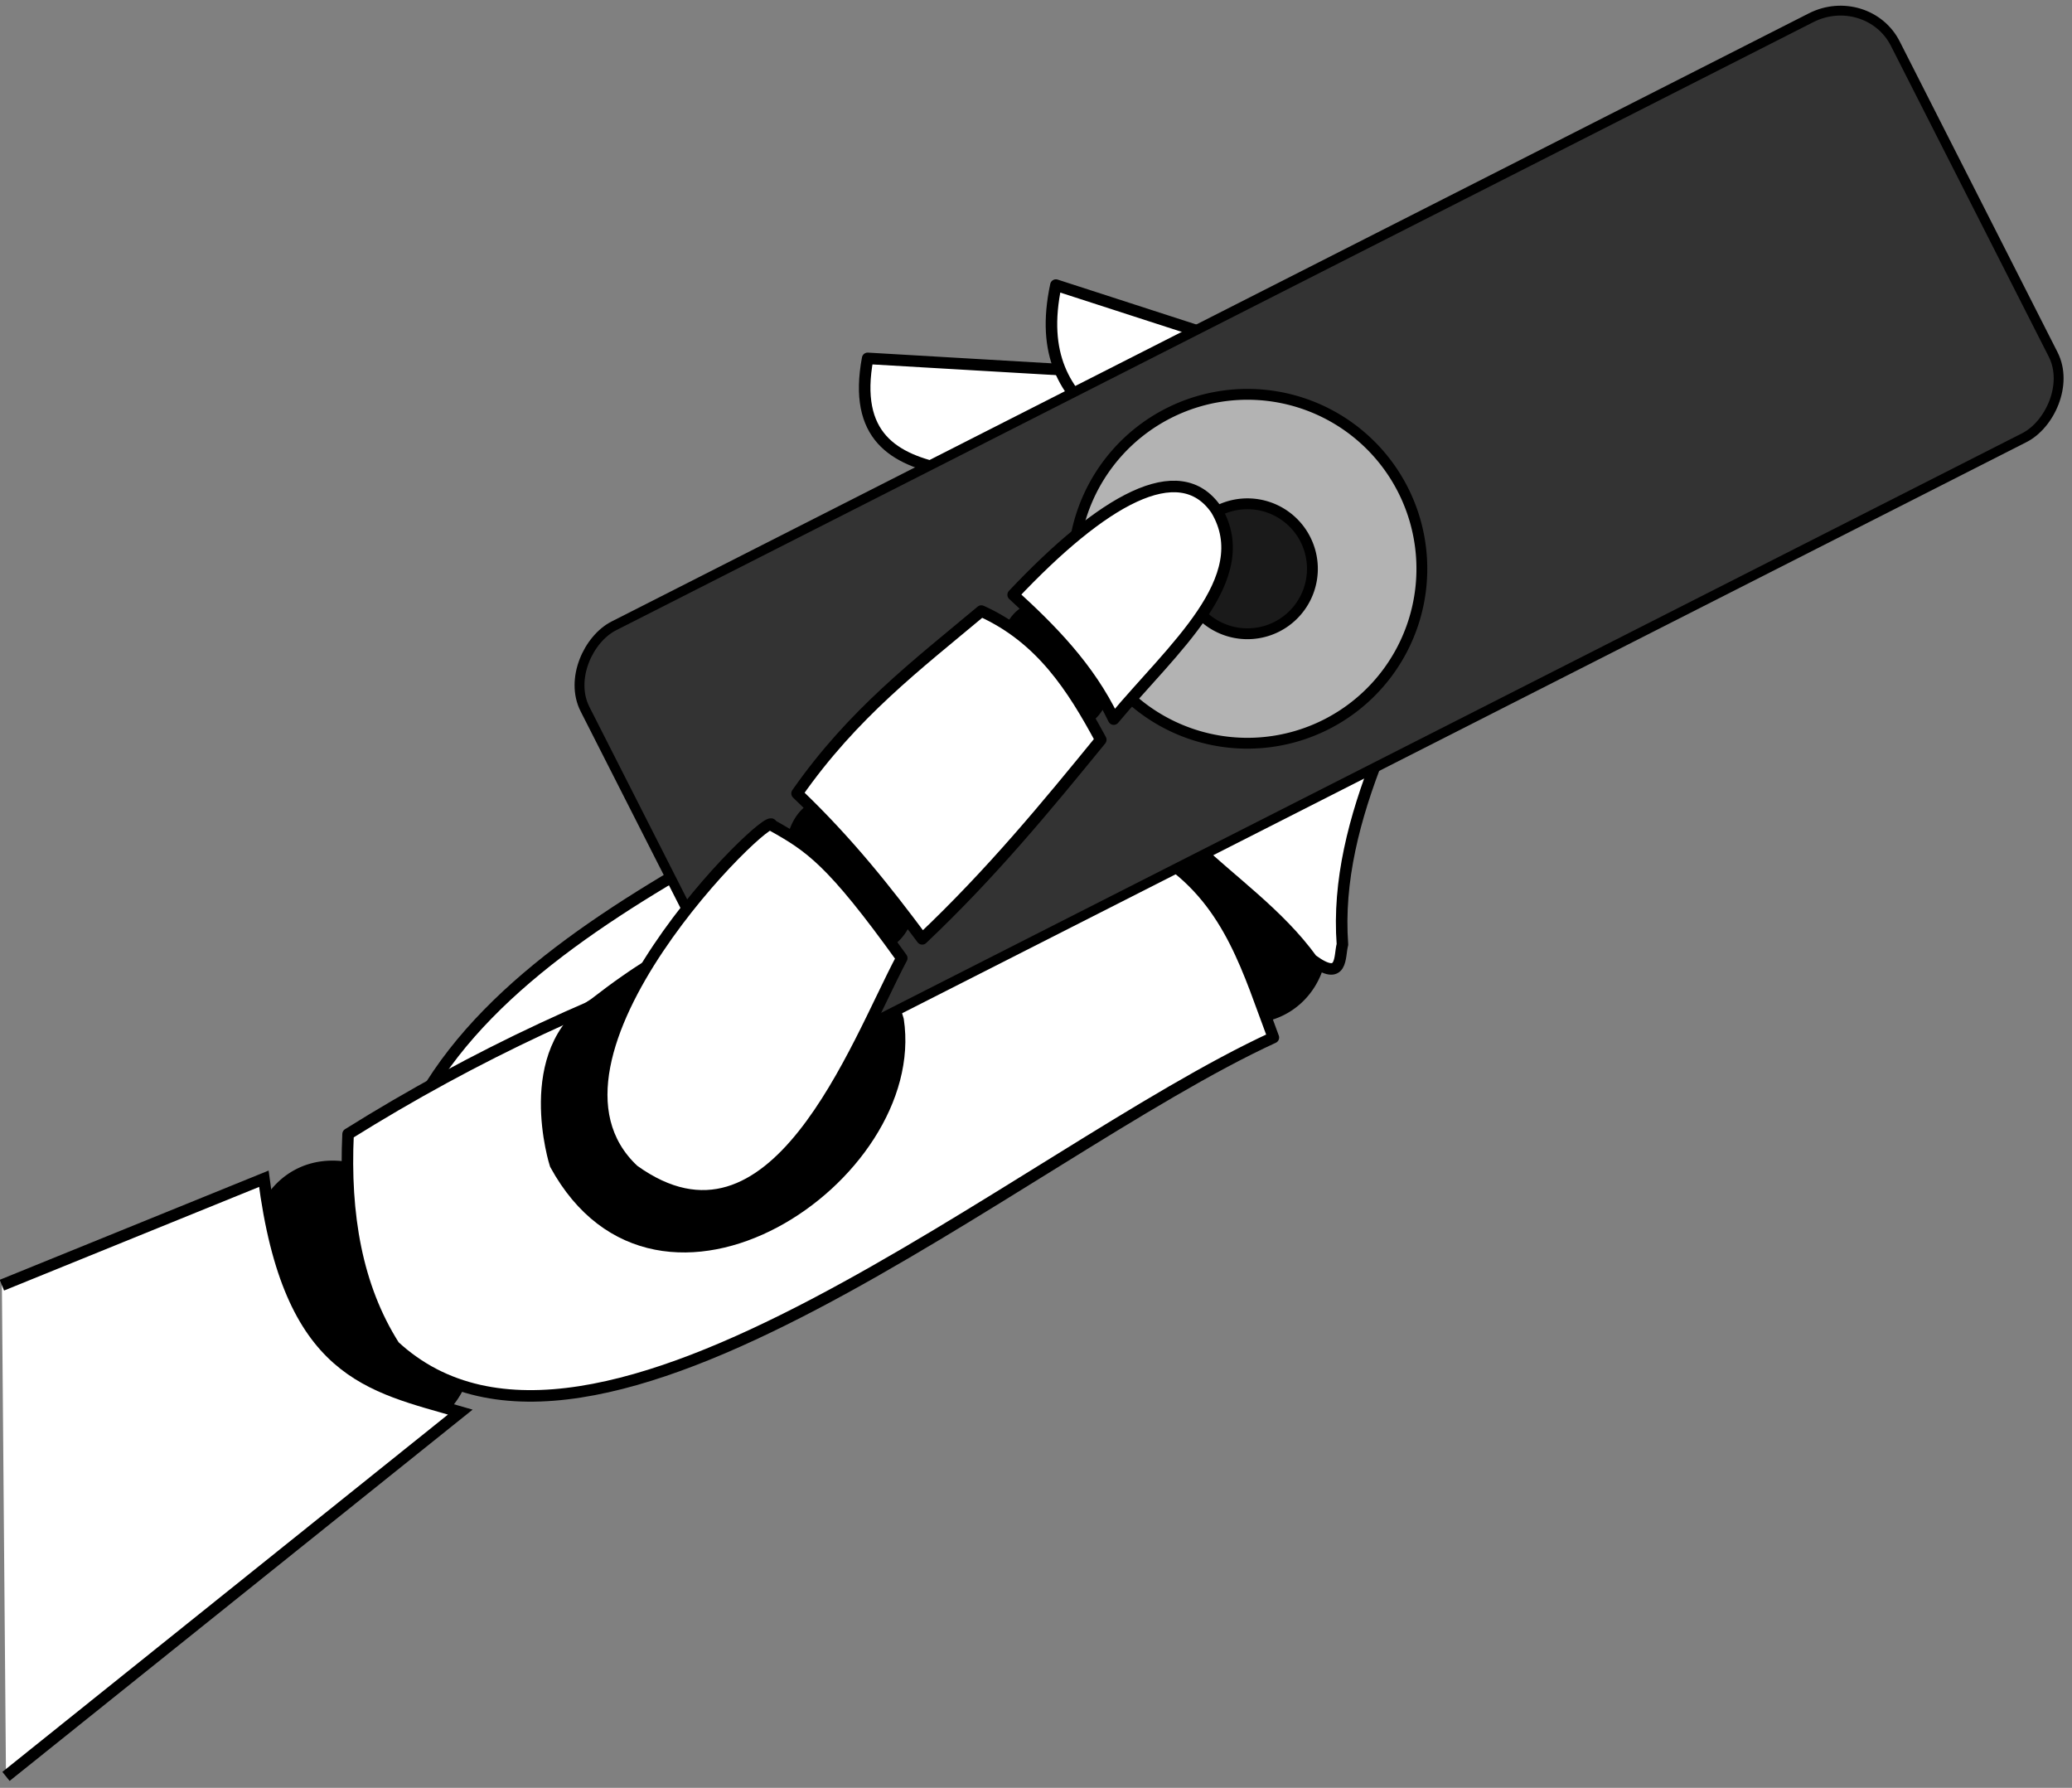<?xml version="1.0" encoding="UTF-8" standalone="no"?>
<!-- Created with Inkscape (http://www.inkscape.org/) -->

<svg
   xmlns:dc="http://purl.org/dc/elements/1.1/"
   xmlns:cc="http://creativecommons.org/ns#"
   xmlns:rdf="http://www.w3.org/1999/02/22-rdf-syntax-ns#"
   xmlns:svg="http://www.w3.org/2000/svg"
   xmlns="http://www.w3.org/2000/svg"
   xmlns:sodipodi="http://sodipodi.sourceforge.net/DTD/sodipodi-0.dtd"
   xmlns:inkscape="http://www.inkscape.org/namespaces/inkscape"
   version="1.1"
   width="349.373"
   height="301.408"
   id="svg2"
   inkscape:version="0.48.4 r9939"
   sodipodi:docname="stb-tester-350px.svg">
  <rect width="100%" height="100%" fill="#808080" stroke="none"/>
  <sodipodi:namedview
     pagecolor="#ffffff"
     bordercolor="#666666"
     borderopacity="1"
     objecttolerance="10"
     gridtolerance="10"
     guidetolerance="10"
     inkscape:pageopacity="1"
     inkscape:pageshadow="2"
     inkscape:window-width="640"
     inkscape:window-height="480"
     id="namedview40"
     showgrid="false"
     inkscape:zoom="0.68408307"
     inkscape:cx="174.68639"
     inkscape:cy="150.70403"
     inkscape:window-x="0"
     inkscape:window-y="22"
     inkscape:window-maximized="0"
     inkscape:current-layer="svg2" />
  <defs
     id="defs4">
    <linearGradient
       id="linearGradient3996">
      <stop
         id="stop3998"
         style="stop-color:#ffffff;stop-opacity:1"
         offset="0" />
      <stop
         id="stop4006"
         style="stop-color:#ffffff;stop-opacity:1"
         offset="0.194" />
      <stop
         id="stop4000"
         style="stop-color:#ffffff;stop-opacity:0"
         offset="1" />
    </linearGradient>
    <marker
       refX="0"
       refY="0"
       orient="auto"
       id="Arrow1Sstart"
       style="overflow:visible">
      <path
         d="M 0,0 5,-5 -12.5,0 5,5 0,0 z"
         transform="matrix(0.2,0,0,0.2,1.2,0)"
         id="path3971"
         style="fill-rule:evenodd;stroke:#000000;stroke-width:1pt;marker-start:none" />
    </marker>
    <marker
       refX="0"
       refY="0"
       orient="auto"
       id="Arrow1Mend"
       style="overflow:visible">
      <path
         d="M 0,0 5,-5 -12.5,0 5,5 0,0 z"
         transform="matrix(-0.4,0,0,-0.4,-4,0)"
         id="path3968"
         style="fill-rule:evenodd;stroke:#000000;stroke-width:1pt;marker-start:none" />
    </marker>
    <marker
       refX="0"
       refY="0"
       orient="auto"
       id="Arrow1Lend"
       style="overflow:visible">
      <path
         d="M 0,0 5,-5 -12.5,0 5,5 0,0 z"
         transform="matrix(-0.8,0,0,-0.8,-10,0)"
         id="path3962"
         style="fill-rule:evenodd;stroke:#000000;stroke-width:1pt;marker-start:none" />
    </marker>
    <inkscape:path-effect
       effect="spiro"
       id="path-effect3097" />
    <inkscape:path-effect
       effect="spiro"
       id="path-effect3089" />
  </defs>
  <g
     transform="translate(-3.386,-376.692)"
     id="layer1"
     style="display:inline">
    <g
       transform="matrix(1.952,0,0,1.952,-168.796,-502.339)"
       id="g3112">
      <path
         d="m -144.452,218.415 a 17.173,18.94 0 1 1 -34.345,0 17.173,18.94 0 1 1 34.345,0 z"
         transform="matrix(0.444,-0.227,0.284,0.556,129.197,404.281)"
         id="path3503"
         style="fill:#000000;stroke:#000000;stroke-width:1.787;stroke-linecap:round;stroke-linejoin:round;stroke-miterlimit:4;stroke-opacity:1;stroke-dasharray:none" />
      <path
         d="M 0.707,110.751 23.335,101.559 c 2.163,16.88 9.143,17.879 16.971,20.153 L 1.061,153.178"
         transform="translate(87.664,450.57)"
         id="path3115"
         style="fill:#ffffff;stroke:#000000;stroke-width:1px;stroke-linecap:butt;stroke-linejoin:miter;stroke-opacity:1" />
      <path
         d="m 182.604,531.515 c -0.371,-16.004 5.292,-27.187 13.616,-39.161 l 16.557,1.996 -22.149,41.259 z"
         id="path4311"
         style="fill:#ffffff;stroke:#000000;stroke-width:0.996;stroke-linecap:round;stroke-linejoin:round;stroke-miterlimit:4;stroke-opacity:1;stroke-dasharray:none" />
      <path
         d="m 52.528,296.954 a 15.91,13.132 0 1 1 -31.82,0 15.91,13.132 0 1 1 31.82,0 z"
         transform="matrix(0.373,-0.19,0.247,0.483,108.633,394.656)"
         id="path4307"
         style="fill:#000000;stroke:#000000;stroke-width:2.092;stroke-linecap:round;stroke-linejoin:round;stroke-miterlimit:4;stroke-dasharray:none" />
      <path
         d="m 121.63,553.236 c 5.205,-23.956 40.366,-32.133 54.821,-45.981 l 7.183,21.102 z"
         id="path4638"
         style="fill:#ffffff;stroke:#000000;stroke-width:0.996;stroke-linecap:round;stroke-linejoin:round;stroke-miterlimit:4;stroke-opacity:1;stroke-dasharray:none" />
      <path
         d="m 118.275,548.271 c -0.327,6.947 0.73,13.188 3.983,18.306 17.209,15.903 54.146,-16.608 75.946,-26.644 -2.117,-5.605 -3.691,-11.487 -9.246,-15.335 -25.276,2.647 -48.796,9.987 -70.683,23.674 z"
         id="path3491"
         style="fill:#ffffff;stroke:#000000;stroke-width:0.996;stroke-linecap:round;stroke-linejoin:round;stroke-miterlimit:4;stroke-opacity:1;stroke-dasharray:none" />
      <path
         d="m 139.551,537.021 c -6.495,4.076 -3.373,13.859 -3.369,13.869 8.953,16.395 31.666,1.106 29.604,-12.478 -1.258,-3.798 -0.889,-8.464 -7.843,-9.272 -6.83,0.95 -10.973,2.118 -18.392,7.881 z"
         id="path3495"
         style="fill:#000000;stroke:#000000;stroke-width:0.996;stroke-linecap:round;stroke-linejoin:round;stroke-miterlimit:4;stroke-opacity:1;stroke-dasharray:none" />
      <path
         d="m 190.97,523.005 c 3.668,3.494 7.676,6.229 10.564,10.207 2.718,2.002 2.35,-0.281 2.636,-1.315 -0.805,-10.91 5.64,-21.777 10.786,-32.727 l -15.68,-4.703 c -4.929,6.943 -11.752,18.601 -8.306,28.538 z"
         id="path4317"
         style="fill:#ffffff;stroke:#000000;stroke-width:0.996;stroke-linecap:round;stroke-linejoin:round;stroke-miterlimit:4;stroke-opacity:1;stroke-dasharray:none" />
      <path
         d="m 163.157,481.275 c -2.511,13.448 14.022,8.093 20.587,12.65 l 1.252,-11.375 z"
         id="path4332"
         style="fill:#ffffff;stroke:#000000;stroke-width:0.996;stroke-linecap:round;stroke-linejoin:round;stroke-miterlimit:4;stroke-opacity:1;stroke-dasharray:none" />
      <path
         d="m 179.418,474.946 c -2.585,12.158 8.555,12.82 13.217,19.239 l 5.061,-13.321 z"
         id="path4334"
         style="fill:#ffffff;stroke:#000000;stroke-width:0.996;stroke-linecap:round;stroke-linejoin:round;stroke-miterlimit:4;stroke-opacity:1;stroke-dasharray:none" />
    </g>
    <g
       transform="matrix(0.866,-0.442,0.442,0.866,107.119,-160.425)"
       id="g4524">
      <rect
         width="81.668"
         height="254.856"
         rx="10.606"
         ry="10.985"
         x="589.205"
         y="55.643"
         transform="matrix(-0.002,1,-1,-0.002,0,0)"
         id="rect3959"
         style="fill:#333333;stroke:#000000;stroke-width:1.71;stroke-linejoin:round;stroke-miterlimit:4;stroke-opacity:1;stroke-dasharray:none" />
      <g
         transform="matrix(1.26,0,0,1.26,316.87,124.341)"
         id="g4362">
        <path
           d="m -221.728,79.014 a 12.879,12.879 0 1 1 -25.759,0 12.879,12.879 0 1 1 25.759,0 z"
           transform="matrix(-0.004,1.864,-1.864,-0.004,-262.532,838.734)"
           id="path3961"
           style="fill:#b3b3b3;stroke:#000000;stroke-width:0.8;stroke-linejoin:round;stroke-miterlimit:4;stroke-opacity:1;stroke-dasharray:none" />
        <path
           d="m -229.81,79.014 a 4.798,4.798 0 1 1 -9.596,0 4.798,4.798 0 1 1 9.596,0 z"
           transform="matrix(-0.004,1.864,-1.864,-0.004,-262.532,838.734)"
           id="path3963"
           style="fill:#1a1a1a;stroke:#000000;stroke-width:0.8;stroke-linejoin:round;stroke-miterlimit:4;stroke-opacity:1;stroke-dasharray:none" />
      </g>
    </g>
    <g
       transform="matrix(0.866,-0.442,0.442,0.866,14.34,-237.322)"
       id="g4493">
      <path
         d="m -181.827,187.605 a 9.596,10.354 0 1 1 -19.193,0 9.596,10.354 0 1 1 19.193,0 z"
         transform="matrix(1.036,0,0,1.329,-36.362,510.223)"
         id="path3509"
         style="fill:#000000;stroke:#000000;stroke-width:0.852;stroke-miterlimit:4;stroke-dasharray:none" />
      <path
         d="m -140.411,168.412 a 14.9,14.9 0 1 1 -29.799,0 14.9,14.9 0 1 1 29.799,0 z"
         transform="matrix(0.566,0,0,0.739,-98.631,618.897)"
         id="path4303"
         style="fill:#000000;stroke:#000000;stroke-width:1.546;stroke-miterlimit:4;stroke-dasharray:none" />
      <path
         d="m -291.505,788.059 c -9.766,-26.933 50.44,-45.178 48.525,-42.426 4.256,6.347 6.482,10.22 9.618,30.81 -13.954,9.76 -44.371,38.39 -58.143,11.617 z"
         id="path4305"
         style="fill:#ffffff;stroke:#000000;stroke-width:2;stroke-linecap:butt;stroke-linejoin:round;stroke-miterlimit:4;stroke-opacity:1;stroke-dasharray:none" />
      <path
         d="m -236.551,742.75 c 4.052,11.6 6.119,22.054 7.869,32.325 15.932,-4.686 29.628,-10.664 43.279,-16.668 -0.239,-10.252 -1.179,-20.369 -8.306,-29.294 -14.233,3.257 -27.887,5.681 -42.842,13.637 z"
         id="path4313"
         style="fill:#ffffff;stroke:#000000;stroke-width:2;stroke-linecap:butt;stroke-linejoin:round;stroke-miterlimit:4;stroke-opacity:1;stroke-dasharray:none" />
      <path
         d="m -187.513,729.113 c 3.033,8.097 5.989,17.131 5.736,27.126 14.518,-6.232 33.249,-10.378 32.35,-24.244 -1.462,-11.275 -16.924,-10.421 -38.086,-2.883 z"
         id="path4315"
         style="fill:#ffffff;stroke:#000000;stroke-width:2;stroke-linecap:butt;stroke-linejoin:round;stroke-miterlimit:4;stroke-opacity:1;stroke-dasharray:none" />
    </g>
  </g>
</svg>
